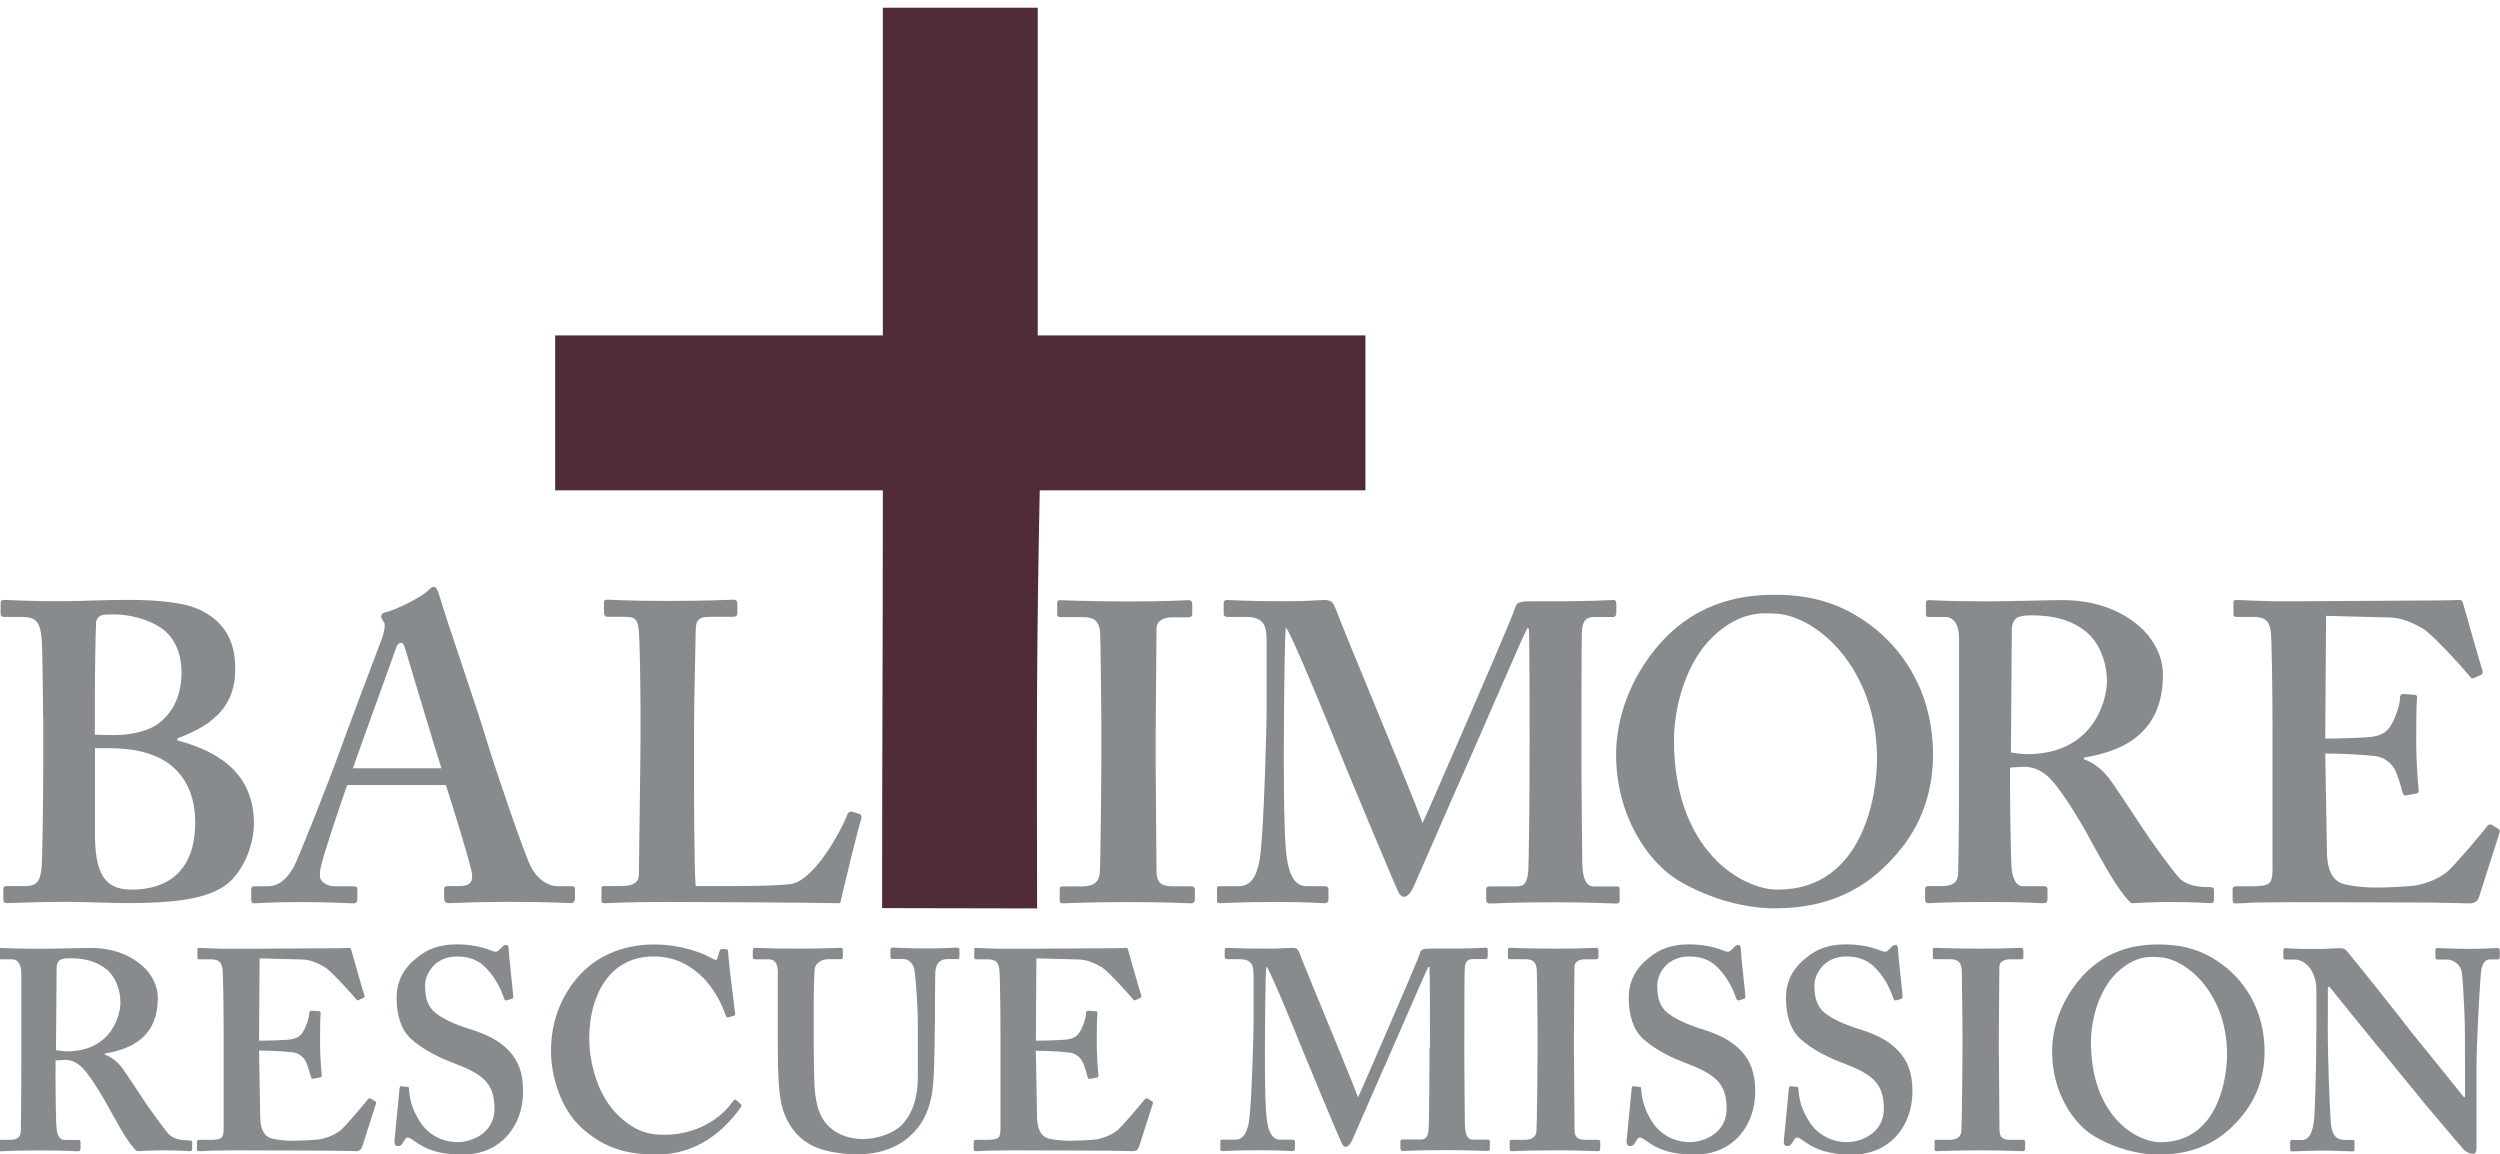 <?xml version="1.0" encoding="utf-8"?>
<!-- Generator: Adobe Illustrator 22.0.1, SVG Export Plug-In . SVG Version: 6.00 Build 0)  -->
<svg version="1.1" id="Layer_1" xmlns="http://www.w3.org/2000/svg" xmlns:xlink="http://www.w3.org/1999/xlink" x="0px" y="0px"
	 viewBox="0 0 239.34 110.5" style="enable-background:new 0 0 239.34 110.5;" xml:space="preserve">
<style type="text/css">
	.st0{fill:#888B8D;}
	.st1{fill:#502B3A;}
</style>
<g id="brm-logo">
	<g>
		<path class="st0" d="M5.31,102.99c0,1.64,0.05,4.69,0.11,5.1c0.08,0.55,0.27,1.04,0.71,1.04h1.36c0.16,0,0.22,0.08,0.22,0.19v0.65
			c0,0.19-0.08,0.25-0.3,0.25c-0.35,0-0.9-0.08-3.73-0.08c-2.67,0-3.33,0.08-3.6,0.08c-0.16,0-0.22-0.08-0.22-0.25v-0.63
			c0-0.14,0.05-0.22,0.16-0.22h0.93c0.6,0,1.04-0.16,1.04-0.9c0.05-2.73,0.05-5.29,0.05-7.85V93.2c0-0.93-0.38-1.36-0.87-1.36H0.1
			c-0.14,0-0.19-0.05-0.19-0.16v-0.74c0-0.14,0.05-0.19,0.19-0.19c0.19,0,1.06,0.08,3.73,0.08c1.53,0,4.03-0.08,4.85-0.08
			c2.18,0,3.87,0.74,4.96,1.72c0.98,0.87,1.47,2.02,1.47,3.05c0,3.43-2.07,4.85-5.07,5.34v0.11c0.76,0.27,1.25,0.76,1.64,1.25
			c0.33,0.44,2.02,3,2.24,3.33c0.16,0.27,1.91,2.73,2.32,3.11c0.52,0.46,1.28,0.52,1.94,0.52c0.16,0,0.22,0.08,0.22,0.19v0.57
			c0,0.19-0.05,0.27-0.22,0.27c-0.22,0-0.93-0.08-2.67-0.08c-0.76,0-1.8,0.05-2.4,0.08c-0.33-0.25-0.85-0.98-1.2-1.55
			c-0.49-0.76-1.55-2.73-1.8-3.16c-0.27-0.49-1.04-1.74-1.47-2.34c-0.68-0.95-1.31-1.69-2.45-1.69c-0.11,0-0.57,0.03-0.87,0.05
			V102.99z M5.36,100.54c0.38,0.05,0.71,0.11,1.04,0.11c4.25,0,5.13-3.43,5.13-4.69c0-1.25-0.52-2.43-1.2-3.05
			c-0.98-0.87-2.24-1.17-3.6-1.17c-0.44,0-0.76,0.03-0.98,0.16c-0.22,0.14-0.33,0.46-0.33,0.79L5.36,100.54z"/>
		<path class="st0" d="M24.83,102.23c0.03,1.47,0.08,4.14,0.08,4.63c0,1.42,0.49,1.96,1.09,2.13c0.44,0.11,1.09,0.22,2.13,0.22
			c0.49,0,1.74-0.05,2.29-0.11c0.49-0.05,1.53-0.33,2.23-0.93c0.49-0.44,2.02-2.24,2.54-2.89c0.11-0.14,0.19-0.16,0.3-0.11
			l0.44,0.27c0.08,0.05,0.11,0.14,0.05,0.27l-1.31,4.09c-0.08,0.25-0.27,0.41-0.6,0.41c-0.14,0-0.74-0.03-2.43-0.05
			c-1.72,0-4.53-0.03-9.08-0.03c-1.01,0-1.74,0.03-2.32,0.03c-0.55,0.03-0.93,0.05-1.17,0.05c-0.16,0-0.22-0.05-0.22-0.22v-0.65
			c0-0.16,0.05-0.22,0.27-0.22h0.93c1.25,0,1.36-0.16,1.36-1.17v-6.49v-2.67c0-2.24-0.05-5.62-0.11-6c-0.11-0.74-0.38-0.95-1.2-0.95
			h-1.04c-0.11,0-0.16-0.05-0.16-0.19v-0.71c0-0.14,0.03-0.19,0.16-0.19c0.6,0,1.58,0.11,3.82,0.08h0.76c1.2,0,7.47-0.05,8.67-0.05
			c0.44,0,0.95-0.03,1.09-0.03s0.19,0.05,0.22,0.16c0.11,0.35,1.14,4.06,1.25,4.33c0.05,0.16,0.03,0.25-0.08,0.3l-0.49,0.22
			c-0.08,0.03-0.16,0-0.24-0.14c-0.11-0.16-2.34-2.67-3-3.05c-0.57-0.33-1.31-0.68-2.07-0.71l-4.14-0.11l-0.05,7.88
			c0.82,0,2.78-0.05,3.11-0.14c0.6-0.11,0.93-0.33,1.25-0.98c0.16-0.35,0.44-1.04,0.44-1.53c0-0.16,0.11-0.22,0.22-0.22l0.71,0.05
			c0.11,0,0.19,0.05,0.16,0.22c-0.05,0.44-0.05,2.24-0.05,2.94c0,1.09,0.11,2.4,0.16,3c0,0.14-0.05,0.16-0.22,0.19l-0.6,0.11
			c-0.11,0.03-0.16-0.03-0.22-0.19c-0.11-0.44-0.3-1.04-0.44-1.36c-0.24-0.55-0.76-0.93-1.36-0.98c-0.98-0.11-2.29-0.16-3.16-0.16
			L24.83,102.23z"/>
		<path class="st0" d="M39,104.05c0.11,0,0.16,0.05,0.16,0.22c0.05,0.87,0.27,1.91,1.04,3.11c0.82,1.31,2.23,1.96,3.6,1.96
			c1.47,0,3.54-0.93,3.54-3.19c0-2.51-1.15-3.33-4.03-4.42c-0.87-0.33-2.67-1.09-3.98-2.29c-0.93-0.87-1.36-2.24-1.36-3.9
			c0-1.53,0.6-2.78,1.91-3.82c1.09-0.93,2.29-1.31,3.87-1.31c1.8,0,2.89,0.44,3.43,0.65c0.27,0.11,0.44,0.05,0.57-0.08l0.35-0.35
			c0.11-0.11,0.22-0.16,0.38-0.16s0.22,0.16,0.22,0.44c0,0.44,0.44,4.25,0.44,4.53c0,0.11-0.05,0.16-0.16,0.19l-0.44,0.14
			c-0.11,0.03-0.22,0-0.27-0.16c-0.27-0.76-0.71-1.85-1.69-2.89c-0.71-0.76-1.58-1.15-2.83-1.15c-2.18,0-3.05,1.74-3.05,2.75
			c0,0.93,0.11,1.74,0.76,2.45c0.71,0.71,2.24,1.36,3.33,1.69c1.58,0.49,2.89,1.04,3.93,2.13c0.87,0.93,1.36,2.07,1.36,3.9
			c0,3.33-2.18,6.05-5.78,6.05c-2.23,0-3.54-0.49-4.63-1.31c-0.33-0.22-0.49-0.33-0.65-0.33c-0.16,0-0.27,0.22-0.44,0.49
			c-0.16,0.27-0.27,0.33-0.49,0.33c-0.22,0-0.33-0.16-0.33-0.44c0.05-0.33,0.44-4.74,0.49-5.07c0.03-0.16,0.05-0.22,0.16-0.22
			L39,104.05z"/>
		<path class="st0" d="M70.9,105.69c0.08,0.08,0.11,0.16,0.05,0.27c-1.64,2.34-4.25,4.58-8.12,4.58c-3.49,0-5.45-1.04-7.14-2.56
			c-2.02-1.8-2.94-4.96-2.94-7.36c0-2.67,0.87-5.23,2.78-7.31c1.47-1.58,3.82-2.89,7.09-2.89c2.51,0,4.52,0.76,5.51,1.31
			c0.38,0.22,0.49,0.22,0.55,0l0.22-0.71c0.05-0.16,0.11-0.16,0.44-0.16c0.33,0,0.38,0.05,0.38,0.44c0,0.49,0.55,4.85,0.65,5.67
			c0.03,0.16,0,0.25-0.11,0.27l-0.52,0.16c-0.14,0.05-0.22-0.05-0.3-0.27c-0.33-0.98-0.98-2.34-2.13-3.54
			c-1.2-1.15-2.62-2.02-4.74-2.02c-4.36,0-6.16,3.93-6.16,7.85c0,1.69,0.49,4.91,2.51,7.09c1.8,1.91,3.38,2.13,4.69,2.13
			c3,0,5.37-1.5,6.52-3.16c0.14-0.19,0.24-0.27,0.33-0.19L70.9,105.69z"/>
		<path class="st0" d="M74.47,93.2c0-0.93-0.22-1.36-0.93-1.36h-1.25c-0.16,0-0.22-0.05-0.22-0.25v-0.63c0-0.16,0.05-0.22,0.27-0.22
			c0.27,0,1.58,0.08,4.2,0.08c2.29,0,3.6-0.08,3.93-0.08c0.16,0,0.22,0.05,0.22,0.19v0.68c0,0.16-0.05,0.22-0.22,0.22h-1.15
			c-0.82,0-1.31,0.49-1.34,1.06c-0.03,0.33-0.08,1.96-0.08,3.54v3.38c0,1.36,0.03,3.3,0.08,4.17c0.08,1.25,0.3,2.51,0.95,3.38
			c0.93,1.25,2.4,1.69,3.71,1.69c1.25,0,2.78-0.49,3.65-1.31c1.04-1.04,1.58-2.62,1.58-4.61v-4.91c0-2.18-0.22-4.58-0.3-5.21
			c-0.08-0.71-0.52-1.2-1.12-1.2h-0.98c-0.16,0-0.22-0.08-0.22-0.19v-0.68c0-0.16,0.05-0.22,0.22-0.22c0.27,0,1.53,0.08,3.33,0.08
			c1.69,0,2.56-0.08,2.78-0.08c0.25,0,0.27,0.08,0.27,0.22v0.63c0,0.16-0.03,0.25-0.16,0.25h-0.98c-0.98,0-1.09,0.76-1.15,1.06
			c-0.05,0.33-0.05,4.14-0.05,4.5c0,0.38-0.05,5.12-0.16,6.21c-0.16,2.24-0.82,3.93-2.29,5.23c-1.15,1.04-2.89,1.69-4.96,1.69
			c-1.31,0-2.89-0.22-3.93-0.65c-1.58-0.65-2.67-1.91-3.22-3.65c-0.38-1.2-0.49-3-0.49-6.57V93.2z"/>
		<path class="st0" d="M99.2,102.23c0.03,1.47,0.08,4.14,0.08,4.63c0,1.42,0.49,1.96,1.09,2.13c0.44,0.11,1.09,0.22,2.13,0.22
			c0.49,0,1.74-0.05,2.29-0.11c0.49-0.05,1.53-0.33,2.23-0.93c0.49-0.44,2.02-2.24,2.54-2.89c0.11-0.14,0.19-0.16,0.3-0.11
			l0.44,0.27c0.08,0.05,0.11,0.14,0.05,0.27l-1.31,4.09c-0.08,0.25-0.27,0.41-0.6,0.41c-0.14,0-0.74-0.03-2.43-0.05
			c-1.72,0-4.53-0.03-9.08-0.03c-1.01,0-1.74,0.03-2.32,0.03c-0.55,0.03-0.93,0.05-1.17,0.05c-0.16,0-0.22-0.05-0.22-0.22v-0.65
			c0-0.16,0.05-0.22,0.27-0.22h0.93c1.25,0,1.36-0.16,1.36-1.17v-6.49v-2.67c0-2.24-0.05-5.62-0.11-6c-0.11-0.74-0.38-0.95-1.2-0.95
			h-1.04c-0.11,0-0.16-0.05-0.16-0.19v-0.71c0-0.14,0.03-0.19,0.16-0.19c0.6,0,1.58,0.11,3.82,0.08h0.76c1.2,0,7.47-0.05,8.67-0.05
			c0.44,0,0.95-0.03,1.09-0.03c0.14,0,0.19,0.05,0.22,0.16c0.11,0.35,1.14,4.06,1.25,4.33c0.05,0.16,0.03,0.25-0.08,0.3l-0.49,0.22
			c-0.08,0.03-0.16,0-0.24-0.14c-0.11-0.16-2.34-2.67-3-3.05c-0.57-0.33-1.31-0.68-2.07-0.71l-4.14-0.11l-0.05,7.88
			c0.82,0,2.78-0.05,3.11-0.14c0.6-0.11,0.93-0.33,1.25-0.98c0.16-0.35,0.44-1.04,0.44-1.53c0-0.16,0.11-0.22,0.22-0.22l0.71,0.05
			c0.11,0,0.19,0.05,0.16,0.22C105,97.48,105,99.28,105,99.99c0,1.09,0.11,2.4,0.16,3c0,0.14-0.05,0.16-0.22,0.19l-0.6,0.11
			c-0.11,0.03-0.16-0.03-0.22-0.19c-0.11-0.44-0.3-1.04-0.44-1.36c-0.24-0.55-0.76-0.93-1.36-0.98c-0.98-0.11-2.29-0.16-3.16-0.16
			L99.2,102.23z"/>
		<path class="st0" d="M136.9,100.26c0-0.82,0-7.58-0.05-7.69h-0.11c-0.22,0.38-3.65,8.34-3.98,9.05c-0.41,0.87-3.19,7.31-3.33,7.58
			c-0.11,0.22-0.33,0.6-0.6,0.6c-0.16,0-0.33-0.16-0.44-0.49c-0.11-0.16-3.65-8.67-3.82-9.11c-0.49-1.25-3-7.36-3.33-7.69
			c-0.11,0.38-0.14,7.25-0.14,7.58c0,0.33-0.03,4.96,0.14,6.73c0.11,1.25,0.44,2.29,1.31,2.29h1.2c0.16,0,0.22,0.11,0.22,0.19v0.68
			c0,0.11-0.05,0.22-0.27,0.22c-0.27,0-1.04-0.08-3.11-0.08c-2.34,0-3.27,0.08-3.54,0.08c-0.22,0-0.22-0.05-0.22-0.25v-0.68
			c0-0.05,0-0.16,0.16-0.16h1.25c0.93,0,1.23-0.98,1.36-1.94c0.25-1.91,0.41-8.61,0.41-9.1v-4.66c0-0.98-0.14-1.58-1.34-1.58h-1.2
			c-0.16,0-0.22-0.11-0.22-0.19v-0.74c0-0.05,0.05-0.16,0.22-0.16c0.27,0,0.98,0.08,3.87,0.08c1.31,0,2.07-0.08,2.4-0.08
			s0.52,0.11,0.65,0.46c0.98,2.56,4.8,11.61,5.62,13.85c0.25-0.49,2.18-4.99,2.89-6.6c0.49-1.14,2.94-6.76,3.08-7.31
			c0.08-0.27,0.41-0.33,1.06-0.33c3.98,0.03,4.91-0.08,5.23-0.08c0.11,0,0.16,0.11,0.16,0.25v0.57c0,0.16-0.05,0.27-0.22,0.27h-1.2
			c-0.71,0-0.76,0.49-0.79,1.06c-0.03,0.6-0.03,6.05-0.03,6.76v1.91c0,1.64,0.05,5.62,0.05,6.08c0.03,1.04,0.27,1.47,0.76,1.47h1.47
			c0.16,0,0.16,0.11,0.16,0.19v0.63c0,0.16,0,0.27-0.22,0.27c-0.33,0-1.64-0.08-4.03-0.08c-2.67,0-3.71,0.08-4.09,0.08
			c-0.16,0-0.22-0.11-0.22-0.25v-0.63c0-0.16,0.05-0.22,0.22-0.22h1.69c0.49,0,0.71-0.16,0.79-0.95c0.03-0.27,0.08-4.2,0.08-6.38
			V100.26z"/>
		<path class="st0" d="M150.69,101.3c0,0.27,0.05,6.54,0.05,6.84c0,0.87,0.44,0.98,1.09,0.98h1.15c0.11,0,0.22,0.05,0.22,0.19v0.68
			c0,0.16-0.11,0.22-0.27,0.22c-0.33,0-1.42-0.08-3.98-0.08c-2.73,0-3.93,0.08-4.2,0.08c-0.16,0-0.22-0.05-0.22-0.19v-0.74
			c0-0.11,0.05-0.16,0.22-0.16h1.09c0.54,0,1.14-0.05,1.25-0.79c0.05-0.38,0.11-6.27,0.11-7.74v-1.91c0-0.65-0.05-5.56-0.08-5.92
			c-0.08-0.65-0.36-0.93-1.12-0.93h-1.42c-0.16,0-0.22-0.05-0.22-0.19v-0.71c0-0.14,0.05-0.19,0.16-0.19c0.33,0,1.74,0.08,4.42,0.08
			c2.62,0,3.49-0.08,3.87-0.08c0.16,0,0.22,0.11,0.22,0.25v0.63c0,0.16-0.11,0.22-0.22,0.22h-1.04c-0.6,0-1.04,0.22-1.04,0.74
			c0,0.27-0.05,6.27-0.05,6.6V101.3z"/>
		<path class="st0" d="M156.96,104.05c0.11,0,0.16,0.05,0.16,0.22c0.05,0.87,0.27,1.91,1.04,3.11c0.82,1.31,2.23,1.96,3.6,1.96
			c1.47,0,3.54-0.93,3.54-3.19c0-2.51-1.15-3.33-4.03-4.42c-0.87-0.33-2.67-1.09-3.98-2.29c-0.93-0.87-1.36-2.24-1.36-3.9
			c0-1.53,0.6-2.78,1.91-3.82c1.09-0.93,2.29-1.31,3.87-1.31c1.8,0,2.89,0.44,3.43,0.65c0.27,0.11,0.44,0.05,0.57-0.08l0.35-0.35
			c0.11-0.11,0.22-0.16,0.38-0.16c0.16,0,0.22,0.16,0.22,0.44c0,0.44,0.44,4.25,0.44,4.53c0,0.11-0.05,0.16-0.16,0.19l-0.44,0.14
			c-0.11,0.03-0.22,0-0.27-0.16c-0.27-0.76-0.71-1.85-1.69-2.89c-0.71-0.76-1.58-1.15-2.83-1.15c-2.18,0-3.05,1.74-3.05,2.75
			c0,0.93,0.11,1.74,0.76,2.45c0.71,0.71,2.24,1.36,3.33,1.69c1.58,0.49,2.89,1.04,3.93,2.13c0.87,0.93,1.36,2.07,1.36,3.9
			c0,3.33-2.18,6.05-5.78,6.05c-2.23,0-3.54-0.49-4.63-1.31c-0.33-0.22-0.49-0.33-0.65-0.33c-0.16,0-0.27,0.22-0.44,0.49
			c-0.16,0.27-0.27,0.33-0.49,0.33c-0.22,0-0.33-0.16-0.33-0.44c0.05-0.33,0.44-4.74,0.49-5.07c0.03-0.16,0.05-0.22,0.16-0.22
			L156.96,104.05z"/>
		<path class="st0" d="M172.01,104.05c0.11,0,0.16,0.05,0.16,0.22c0.05,0.87,0.27,1.91,1.04,3.11c0.82,1.31,2.23,1.96,3.6,1.96
			c1.47,0,3.54-0.93,3.54-3.19c0-2.51-1.15-3.33-4.03-4.42c-0.87-0.33-2.67-1.09-3.98-2.29c-0.93-0.87-1.36-2.24-1.36-3.9
			c0-1.53,0.6-2.78,1.91-3.82c1.09-0.93,2.29-1.31,3.87-1.31c1.8,0,2.89,0.44,3.43,0.65c0.27,0.11,0.44,0.05,0.57-0.08l0.35-0.35
			c0.11-0.11,0.22-0.16,0.38-0.16c0.16,0,0.22,0.16,0.22,0.44c0,0.44,0.44,4.25,0.44,4.53c0,0.11-0.05,0.16-0.16,0.19l-0.44,0.14
			c-0.11,0.03-0.22,0-0.27-0.16c-0.27-0.76-0.71-1.85-1.69-2.89c-0.71-0.76-1.58-1.15-2.83-1.15c-2.18,0-3.05,1.74-3.05,2.75
			c0,0.93,0.11,1.74,0.76,2.45c0.71,0.71,2.24,1.36,3.33,1.69c1.58,0.49,2.89,1.04,3.93,2.13c0.87,0.93,1.36,2.07,1.36,3.9
			c0,3.33-2.18,6.05-5.78,6.05c-2.23,0-3.54-0.49-4.63-1.31c-0.33-0.22-0.49-0.33-0.65-0.33c-0.16,0-0.27,0.22-0.44,0.49
			c-0.16,0.27-0.27,0.33-0.49,0.33c-0.22,0-0.33-0.16-0.33-0.44c0.05-0.33,0.44-4.74,0.49-5.07c0.03-0.16,0.05-0.22,0.16-0.22
			L172.01,104.05z"/>
		<path class="st0" d="M191.37,101.3c0,0.27,0.05,6.54,0.05,6.84c0,0.87,0.44,0.98,1.09,0.98h1.15c0.11,0,0.22,0.05,0.22,0.19v0.68
			c0,0.16-0.11,0.22-0.27,0.22c-0.33,0-1.42-0.08-3.98-0.08c-2.73,0-3.93,0.08-4.2,0.08c-0.16,0-0.22-0.05-0.22-0.19v-0.74
			c0-0.11,0.05-0.16,0.22-0.16h1.09c0.54,0,1.14-0.05,1.25-0.79c0.05-0.38,0.11-6.27,0.11-7.74v-1.91c0-0.65-0.05-5.56-0.08-5.92
			c-0.08-0.65-0.36-0.93-1.12-0.93h-1.42c-0.16,0-0.22-0.05-0.22-0.19v-0.71c0-0.14,0.05-0.19,0.16-0.19c0.33,0,1.74,0.08,4.42,0.08
			c2.62,0,3.49-0.08,3.87-0.08c0.16,0,0.22,0.11,0.22,0.25v0.63c0,0.16-0.11,0.22-0.22,0.22h-1.04c-0.6,0-1.04,0.22-1.04,0.74
			c0,0.27-0.05,6.27-0.05,6.6V101.3z"/>
		<path class="st0" d="M213.09,92.6c2.04,1.66,3.71,4.36,3.71,8.07c0,2.02-0.55,4.14-2.02,6c-1.74,2.18-4.09,3.87-8.18,3.87
			c-1.64,0-3.98-0.49-6.16-1.8c-1.94-1.17-3.98-4.14-3.98-8.07c0-1.64,0.46-4.23,2.51-6.76c2.4-2.94,5.34-3.49,7.69-3.49
			C208.68,90.42,210.86,90.8,213.09,92.6z M202.63,93.15c-1.66,1.61-2.45,4.42-2.45,6.6c0,7.09,4.36,9.6,6.65,9.6
			c5.51,0,6.38-6.11,6.38-8.4c0-5.94-4.03-9.32-6.65-9.32C206.06,91.62,204.48,91.35,202.63,93.15z"/>
		<path class="st0" d="M222.85,97.81c0,4.63,0.22,8.45,0.27,9.3c0.05,1.36,0.38,2.02,1.36,2.02h0.71c0.22,0,0.22,0.11,0.22,0.25
			v0.63c0,0.16,0,0.22-0.22,0.22c-0.27,0-1.91-0.08-2.94-0.08c-0.71,0-2.56,0.08-2.84,0.08c-0.11,0-0.16-0.05-0.16-0.25v-0.68
			c0-0.05,0.05-0.16,0.16-0.16h0.93c0.71,0,1.09-0.6,1.23-2.26c0.03-0.49,0.19-4.31,0.19-8.67v-3.46c0-1.64-0.93-2.89-2.13-2.89
			h-0.87c-0.11-0.03-0.16-0.08-0.16-0.19v-0.74c0-0.11,0.05-0.16,0.16-0.16c0.14,0,0.35,0.03,0.85,0.05
			c0.49,0.03,1.23,0.03,2.43,0.03c0.46,0,0.87-0.03,1.2-0.05c0.35,0,0.6-0.03,0.76-0.03c0.33,0,0.49,0.08,0.65,0.25
			c0.27,0.27,5.62,6.98,6.16,7.74c0.38,0.44,4.63,5.72,5.07,6.27h0.11v-2.84c0-2.4,0-3.76-0.05-5.12c-0.05-1.04-0.16-3.71-0.3-4.17
			c-0.19-0.65-0.79-1.04-1.45-1.04h-0.87c-0.16,0-0.16-0.11-0.16-0.25v-0.63c0-0.16,0-0.22,0.22-0.22c0.33,0,1.2,0.08,3.05,0.08
			c1.64,0,2.29-0.08,2.62-0.08c0.22,0,0.27,0.11,0.27,0.19v0.63c0,0.16-0.05,0.27-0.16,0.27h-0.76c-0.54,0-0.82,0.44-0.9,1.44
			c-0.14,1.85-0.41,6.43-0.41,9.21v7.2c0,0.38,0,0.76-0.33,0.76c-0.38,0-0.71-0.22-0.93-0.44c-0.22-0.27-1.69-1.96-3.38-3.98
			c-1.91-2.34-4.03-4.91-4.36-5.34c-0.38-0.38-4.74-5.83-5.07-6.22h-0.16V97.81z"/>
	</g>
	<path class="st1" d="M99.29,86.97c-0.04-17.23-0.06-24.4,0.25-40.03c9.64,0,20.91,0,31.18,0c0-4.94,0-9.89,0-14.83
		c-10.46,0-20.91,0-31.37,0c0-10.46,0-20.91,0-31.37c-4.94,0-9.89,0-14.83,0c0,10.46,0,20.91,0,31.37c-10.46,0-20.91,0-31.37,0
		c0,4.94,0,9.89,0,14.83c10.46,0,20.91,0,31.37,0c0,16.9-0.07,23.1-0.07,40"/>
	<g>
		<path class="st0" d="M4.13,68.62c0-1.46-0.08-6.42-0.12-7.12c-0.12-2.36-0.77-2.44-2.32-2.44h-1.3c-0.24,0-0.33-0.08-0.33-0.33
			V57.8c0-0.24,0.08-0.37,0.33-0.37c0.57,0,2.52,0.16,5.94,0.12c1.3,0,3.74-0.12,5.94-0.12c3.09,0,5.69,0.28,7.16,1.1
			c2.28,1.22,3.09,3.09,3.09,5.53c0,3.25-1.71,5.21-5.53,6.63v0.2c4.64,1.22,7.32,3.66,7.32,7.97c0,2.2-1.22,5.12-3.17,6.18
			c-1.71,0.98-4.31,1.42-8.87,1.42c-1.63,0-4.31-0.12-5.94-0.12c-3.17,0-4.88,0.12-5.73,0.12c-0.16,0-0.28-0.12-0.28-0.33v-1.02
			c0-0.2,0.12-0.28,0.28-0.28h1.75c1.22,0,1.5-0.49,1.63-1.75c0.08-0.98,0.16-6.34,0.16-9.68V68.62z M9.09,70.33
			c0.65,0.04,1.22,0.04,1.87,0.04c1.79,0,3.42-0.45,4.31-1.18c1.54-1.22,2.11-3.01,2.11-4.8c0-1.55-0.49-3.17-1.79-4.15
			c-1.46-1.06-3.42-1.42-4.64-1.42c-0.41,0-0.89,0-1.22,0.08c-0.24,0.08-0.49,0.33-0.53,0.65c-0.04,0.77-0.12,4.27-0.12,7.69V70.33z
			 M9.09,79.76c0,3.82,0.89,5.41,3.5,5.41c3.17,0,6.1-1.5,6.1-6.47c0-3.33-1.63-5.45-3.9-6.34c-1.54-0.65-3.25-0.73-4.64-0.73H9.09
			v2.52V79.76z"/>
		<path class="st0" d="M33.23,75.17c-0.33,0.94-2.32,6.75-2.52,7.85c-0.08,0.33-0.08,0.65-0.08,0.85c0,0.53,0.65,0.98,1.46,0.98
			h1.71c0.33,0,0.41,0.08,0.41,0.2v1.02c0,0.24-0.08,0.41-0.33,0.41c-0.57,0-2.28-0.12-5.12-0.12c-3.01,0-3.9,0.12-4.47,0.12
			c-0.24,0-0.24-0.24-0.24-0.53v-0.77c0-0.24,0.08-0.33,0.24-0.33h1.22c1.14,0,1.87-0.57,2.6-1.83c0.41-0.73,3.33-8.05,4.55-11.47
			c0.28-0.81,3.58-9.6,3.99-10.65c0.08-0.41,0.33-1.14,0.08-1.38c-0.12-0.12-0.24-0.37-0.24-0.49c0-0.16,0.08-0.33,0.41-0.41
			c1.3-0.33,3.54-1.55,4.03-2.03c0.24-0.24,0.41-0.41,0.61-0.41c0.24,0,0.41,0.49,0.49,0.73c0.73,2.52,3.9,11.63,4.64,14.23
			c0.98,3.17,3.58,10.74,4.15,11.83c0.73,1.38,1.79,1.87,2.6,1.87h1.3c0.24,0,0.33,0.08,0.33,0.28v0.85c0,0.24-0.08,0.49-0.41,0.49
			c-0.73,0-1.55-0.12-6.02-0.12c-3.42,0-4.8,0.12-5.69,0.12c-0.33,0-0.41-0.24-0.41-0.49v-0.81c0-0.24,0.08-0.33,0.33-0.33h1.06
			c1.14,0,1.46-0.41,1.22-1.5c-0.33-1.46-1.95-6.67-2.44-8.17H33.23z M42.26,73.54c-0.41-1.18-3.17-10.45-3.42-11.26
			c-0.16-0.49-0.24-0.73-0.41-0.73c-0.24,0-0.41,0.16-0.53,0.53c-0.16,0.53-3.82,10.53-4.11,11.47H42.26z"/>
		<path class="st0" d="M82.39,77.97c0.08,0.08,0.08,0.16,0.08,0.41c-0.16,0.24-1.79,6.99-2.03,8.09
			c-1.06-0.04-12.77-0.12-16.92-0.12c-3.66,0-5.12,0.12-5.61,0.12c-0.33,0-0.33-0.08-0.33-0.37v-0.94c0-0.24,0-0.33,0.24-0.33h1.63
			c1.46,0,1.71-0.57,1.71-1.1c0-0.73,0.16-10.9,0.16-13.34v-2.28c0-2.6-0.08-6.91-0.16-7.6c-0.08-1.06-0.24-1.46-1.3-1.46h-1.71
			c-0.24,0-0.33-0.24-0.33-0.37v-0.94c0-0.24,0.08-0.33,0.33-0.33c0.41,0,1.87,0.12,5.61,0.12c4.39,0,6.1-0.12,6.42-0.12
			c0.33,0,0.41,0.16,0.41,0.37v0.94c0,0.16-0.08,0.33-0.41,0.33h-2.2c-1.22,0-1.38,0.41-1.38,1.5c0,0.57-0.16,6.67-0.16,9.52v3.5
			c0,0.73,0,9.52,0.16,11.26h2.28c2.28,0,5.21,0,6.83-0.2c2.28-0.33,4.88-5.21,5.45-6.75c0.16-0.16,0.24-0.24,0.49-0.16L82.39,77.97
			z"/>
		<path class="st0" d="M110.64,73.18c0,0.41,0.08,9.76,0.08,10.21c0,1.3,0.65,1.46,1.63,1.46h1.71c0.16,0,0.33,0.08,0.33,0.28v1.02
			c0,0.24-0.16,0.33-0.41,0.33c-0.49,0-2.11-0.12-5.94-0.12c-4.07,0-5.86,0.12-6.26,0.12c-0.24,0-0.33-0.08-0.33-0.28v-1.1
			c0-0.16,0.08-0.24,0.33-0.24h1.63c0.81,0,1.71-0.08,1.87-1.18c0.08-0.57,0.16-9.35,0.16-11.55v-2.85c0-0.98-0.08-8.3-0.12-8.82
			c-0.12-0.98-0.53-1.38-1.67-1.38h-2.11c-0.24,0-0.33-0.08-0.33-0.28v-1.06c0-0.2,0.08-0.28,0.24-0.28c0.49,0,2.6,0.12,6.59,0.12
			c3.9,0,5.21-0.12,5.77-0.12c0.24,0,0.33,0.16,0.33,0.37v0.94c0,0.24-0.16,0.33-0.33,0.33h-1.55c-0.89,0-1.54,0.33-1.54,1.1
			c0,0.41-0.08,9.35-0.08,9.84V73.18z"/>
		<path class="st0" d="M146.44,71.63c0-1.22,0-11.3-0.08-11.47h-0.16c-0.33,0.57-5.45,12.44-5.94,13.5
			c-0.61,1.3-4.76,10.9-4.96,11.31c-0.16,0.33-0.49,0.89-0.89,0.89c-0.24,0-0.49-0.24-0.65-0.73c-0.16-0.24-5.45-12.93-5.69-13.58
			c-0.73-1.87-4.47-10.98-4.96-11.47c-0.16,0.57-0.2,10.82-0.2,11.3s-0.04,7.4,0.2,10.04c0.16,1.87,0.65,3.42,1.95,3.42h1.79
			c0.24,0,0.33,0.16,0.33,0.28v1.02c0,0.16-0.08,0.33-0.41,0.33c-0.41,0-1.54-0.12-4.64-0.12c-3.5,0-4.88,0.12-5.29,0.12
			c-0.33,0-0.33-0.08-0.33-0.37v-1.02c0-0.08,0-0.24,0.24-0.24h1.87c1.38,0,1.83-1.46,2.03-2.89c0.37-2.85,0.61-12.85,0.61-13.58
			v-6.95c0-1.46-0.2-2.36-1.99-2.36h-1.79c-0.24,0-0.33-0.16-0.33-0.28v-1.1c0-0.08,0.08-0.24,0.33-0.24c0.41,0,1.46,0.12,5.77,0.12
			c1.95,0,3.09-0.12,3.58-0.12c0.49,0,0.77,0.16,0.98,0.69c1.46,3.82,7.16,17.32,8.38,20.66c0.37-0.73,3.25-7.44,4.31-9.84
			c0.73-1.71,4.39-10.09,4.6-10.9c0.12-0.41,0.61-0.49,1.59-0.49c5.94,0.04,7.32-0.12,7.81-0.12c0.16,0,0.24,0.16,0.24,0.37v0.85
			c0,0.24-0.08,0.41-0.33,0.41h-1.79c-1.06,0-1.14,0.73-1.18,1.59c-0.04,0.89-0.04,9.03-0.04,10.09v2.85c0,2.44,0.08,8.38,0.08,9.07
			c0.04,1.54,0.41,2.2,1.14,2.2h2.2c0.24,0,0.24,0.16,0.24,0.28v0.94c0,0.24,0,0.41-0.33,0.41c-0.49,0-2.44-0.12-6.02-0.12
			c-3.99,0-5.53,0.12-6.1,0.12c-0.24,0-0.33-0.16-0.33-0.37v-0.94c0-0.24,0.08-0.33,0.33-0.33h2.52c0.73,0,1.06-0.24,1.18-1.42
			c0.04-0.41,0.12-6.26,0.12-9.52V71.63z"/>
		<path class="st0" d="M179.53,60.2c3.05,2.48,5.53,6.51,5.53,12.04c0,3.01-0.81,6.18-3.01,8.95c-2.6,3.25-6.1,5.77-12.2,5.77
			c-2.44,0-5.94-0.73-9.19-2.68c-2.89-1.75-5.94-6.18-5.94-12.04c0-2.44,0.69-6.3,3.74-10.09c3.58-4.39,7.97-5.21,11.47-5.21
			C172.95,56.95,176.2,57.52,179.53,60.2z M163.92,61.02c-2.48,2.4-3.66,6.59-3.66,9.84c0,10.57,6.51,14.31,9.92,14.31
			c8.21,0,9.52-9.11,9.52-12.52c0-8.86-6.02-13.91-9.92-13.91C169.04,58.74,166.68,58.33,163.92,61.02z"/>
		<path class="st0" d="M192.44,75.7c0,2.44,0.08,6.99,0.16,7.6c0.12,0.81,0.41,1.54,1.06,1.54h2.03c0.24,0,0.33,0.12,0.33,0.28v0.98
			c0,0.28-0.12,0.37-0.45,0.37c-0.53,0-1.34-0.12-5.57-0.12c-3.99,0-4.96,0.12-5.37,0.12c-0.24,0-0.33-0.12-0.33-0.37v-0.94
			c0-0.2,0.08-0.33,0.24-0.33h1.38c0.89,0,1.55-0.24,1.55-1.34c0.08-4.07,0.08-7.89,0.08-11.71V61.1c0-1.38-0.57-2.03-1.3-2.03
			h-1.59c-0.2,0-0.28-0.08-0.28-0.24v-1.1c0-0.2,0.08-0.28,0.28-0.28c0.28,0,1.59,0.12,5.57,0.12c2.28,0,6.02-0.12,7.24-0.12
			c3.25,0,5.77,1.1,7.4,2.56c1.46,1.3,2.2,3.01,2.2,4.55c0,5.12-3.09,7.24-7.56,7.97v0.16c1.14,0.41,1.87,1.14,2.44,1.87
			c0.49,0.65,3.01,4.47,3.33,4.96c0.24,0.41,2.85,4.07,3.46,4.64c0.77,0.69,1.91,0.77,2.89,0.77c0.24,0,0.33,0.12,0.33,0.28v0.85
			c0,0.28-0.08,0.41-0.33,0.41c-0.33,0-1.38-0.12-3.99-0.12c-1.14,0-2.68,0.08-3.58,0.12c-0.49-0.37-1.26-1.46-1.79-2.32
			c-0.73-1.14-2.32-4.07-2.68-4.72c-0.41-0.73-1.54-2.6-2.2-3.5c-1.02-1.42-1.95-2.52-3.66-2.52c-0.16,0-0.85,0.04-1.3,0.08V75.7z
			 M192.52,72.04c0.57,0.08,1.06,0.16,1.55,0.16c6.34,0,7.64-5.12,7.64-6.99c0-1.87-0.77-3.62-1.79-4.55
			c-1.46-1.3-3.33-1.75-5.37-1.75c-0.65,0-1.14,0.04-1.46,0.24c-0.33,0.2-0.49,0.69-0.49,1.18L192.52,72.04z"/>
		<path class="st0" d="M222.65,74.56c0.04,2.2,0.12,6.18,0.12,6.91c0,2.11,0.73,2.93,1.63,3.17c0.65,0.16,1.63,0.33,3.17,0.33
			c0.73,0,2.6-0.08,3.42-0.16c0.73-0.08,2.28-0.49,3.33-1.38c0.73-0.65,3.01-3.33,3.78-4.31c0.16-0.2,0.28-0.24,0.45-0.16l0.65,0.41
			c0.12,0.08,0.16,0.2,0.08,0.41l-1.95,6.1c-0.12,0.37-0.41,0.61-0.89,0.61c-0.2,0-1.1-0.04-3.62-0.08c-2.56,0-6.75-0.04-13.54-0.04
			c-1.5,0-2.6,0.04-3.46,0.04c-0.81,0.04-1.38,0.08-1.75,0.08c-0.24,0-0.33-0.08-0.33-0.33v-0.98c0-0.24,0.08-0.33,0.41-0.33h1.38
			c1.87,0,2.03-0.24,2.03-1.75v-9.68v-3.99c0-3.33-0.08-8.38-0.16-8.95c-0.16-1.1-0.57-1.42-1.79-1.42h-1.55
			c-0.16,0-0.24-0.08-0.24-0.28v-1.06c0-0.2,0.04-0.28,0.24-0.28c0.89,0,2.36,0.16,5.69,0.12h1.14c1.79,0,11.14-0.08,12.93-0.08
			c0.65,0,1.42-0.04,1.63-0.04s0.28,0.08,0.33,0.24c0.16,0.53,1.71,6.06,1.87,6.47c0.08,0.24,0.04,0.37-0.12,0.45l-0.73,0.33
			c-0.12,0.04-0.24,0-0.37-0.2c-0.16-0.24-3.5-3.99-4.47-4.55c-0.85-0.49-1.95-1.02-3.09-1.06l-6.18-0.16l-0.08,11.75
			c1.22,0,4.15-0.08,4.64-0.2c0.89-0.16,1.38-0.49,1.87-1.46c0.24-0.53,0.65-1.55,0.65-2.28c0-0.24,0.16-0.33,0.33-0.33l1.06,0.08
			c0.16,0,0.28,0.08,0.24,0.33c-0.08,0.65-0.08,3.33-0.08,4.39c0,1.63,0.16,3.58,0.24,4.47c0,0.2-0.08,0.24-0.33,0.28l-0.89,0.16
			c-0.16,0.04-0.24-0.04-0.33-0.28c-0.16-0.65-0.45-1.54-0.65-2.03c-0.37-0.81-1.14-1.38-2.03-1.46c-1.46-0.16-3.42-0.24-4.72-0.24
			L222.65,74.56z"/>
	</g>
</g>
</svg>
